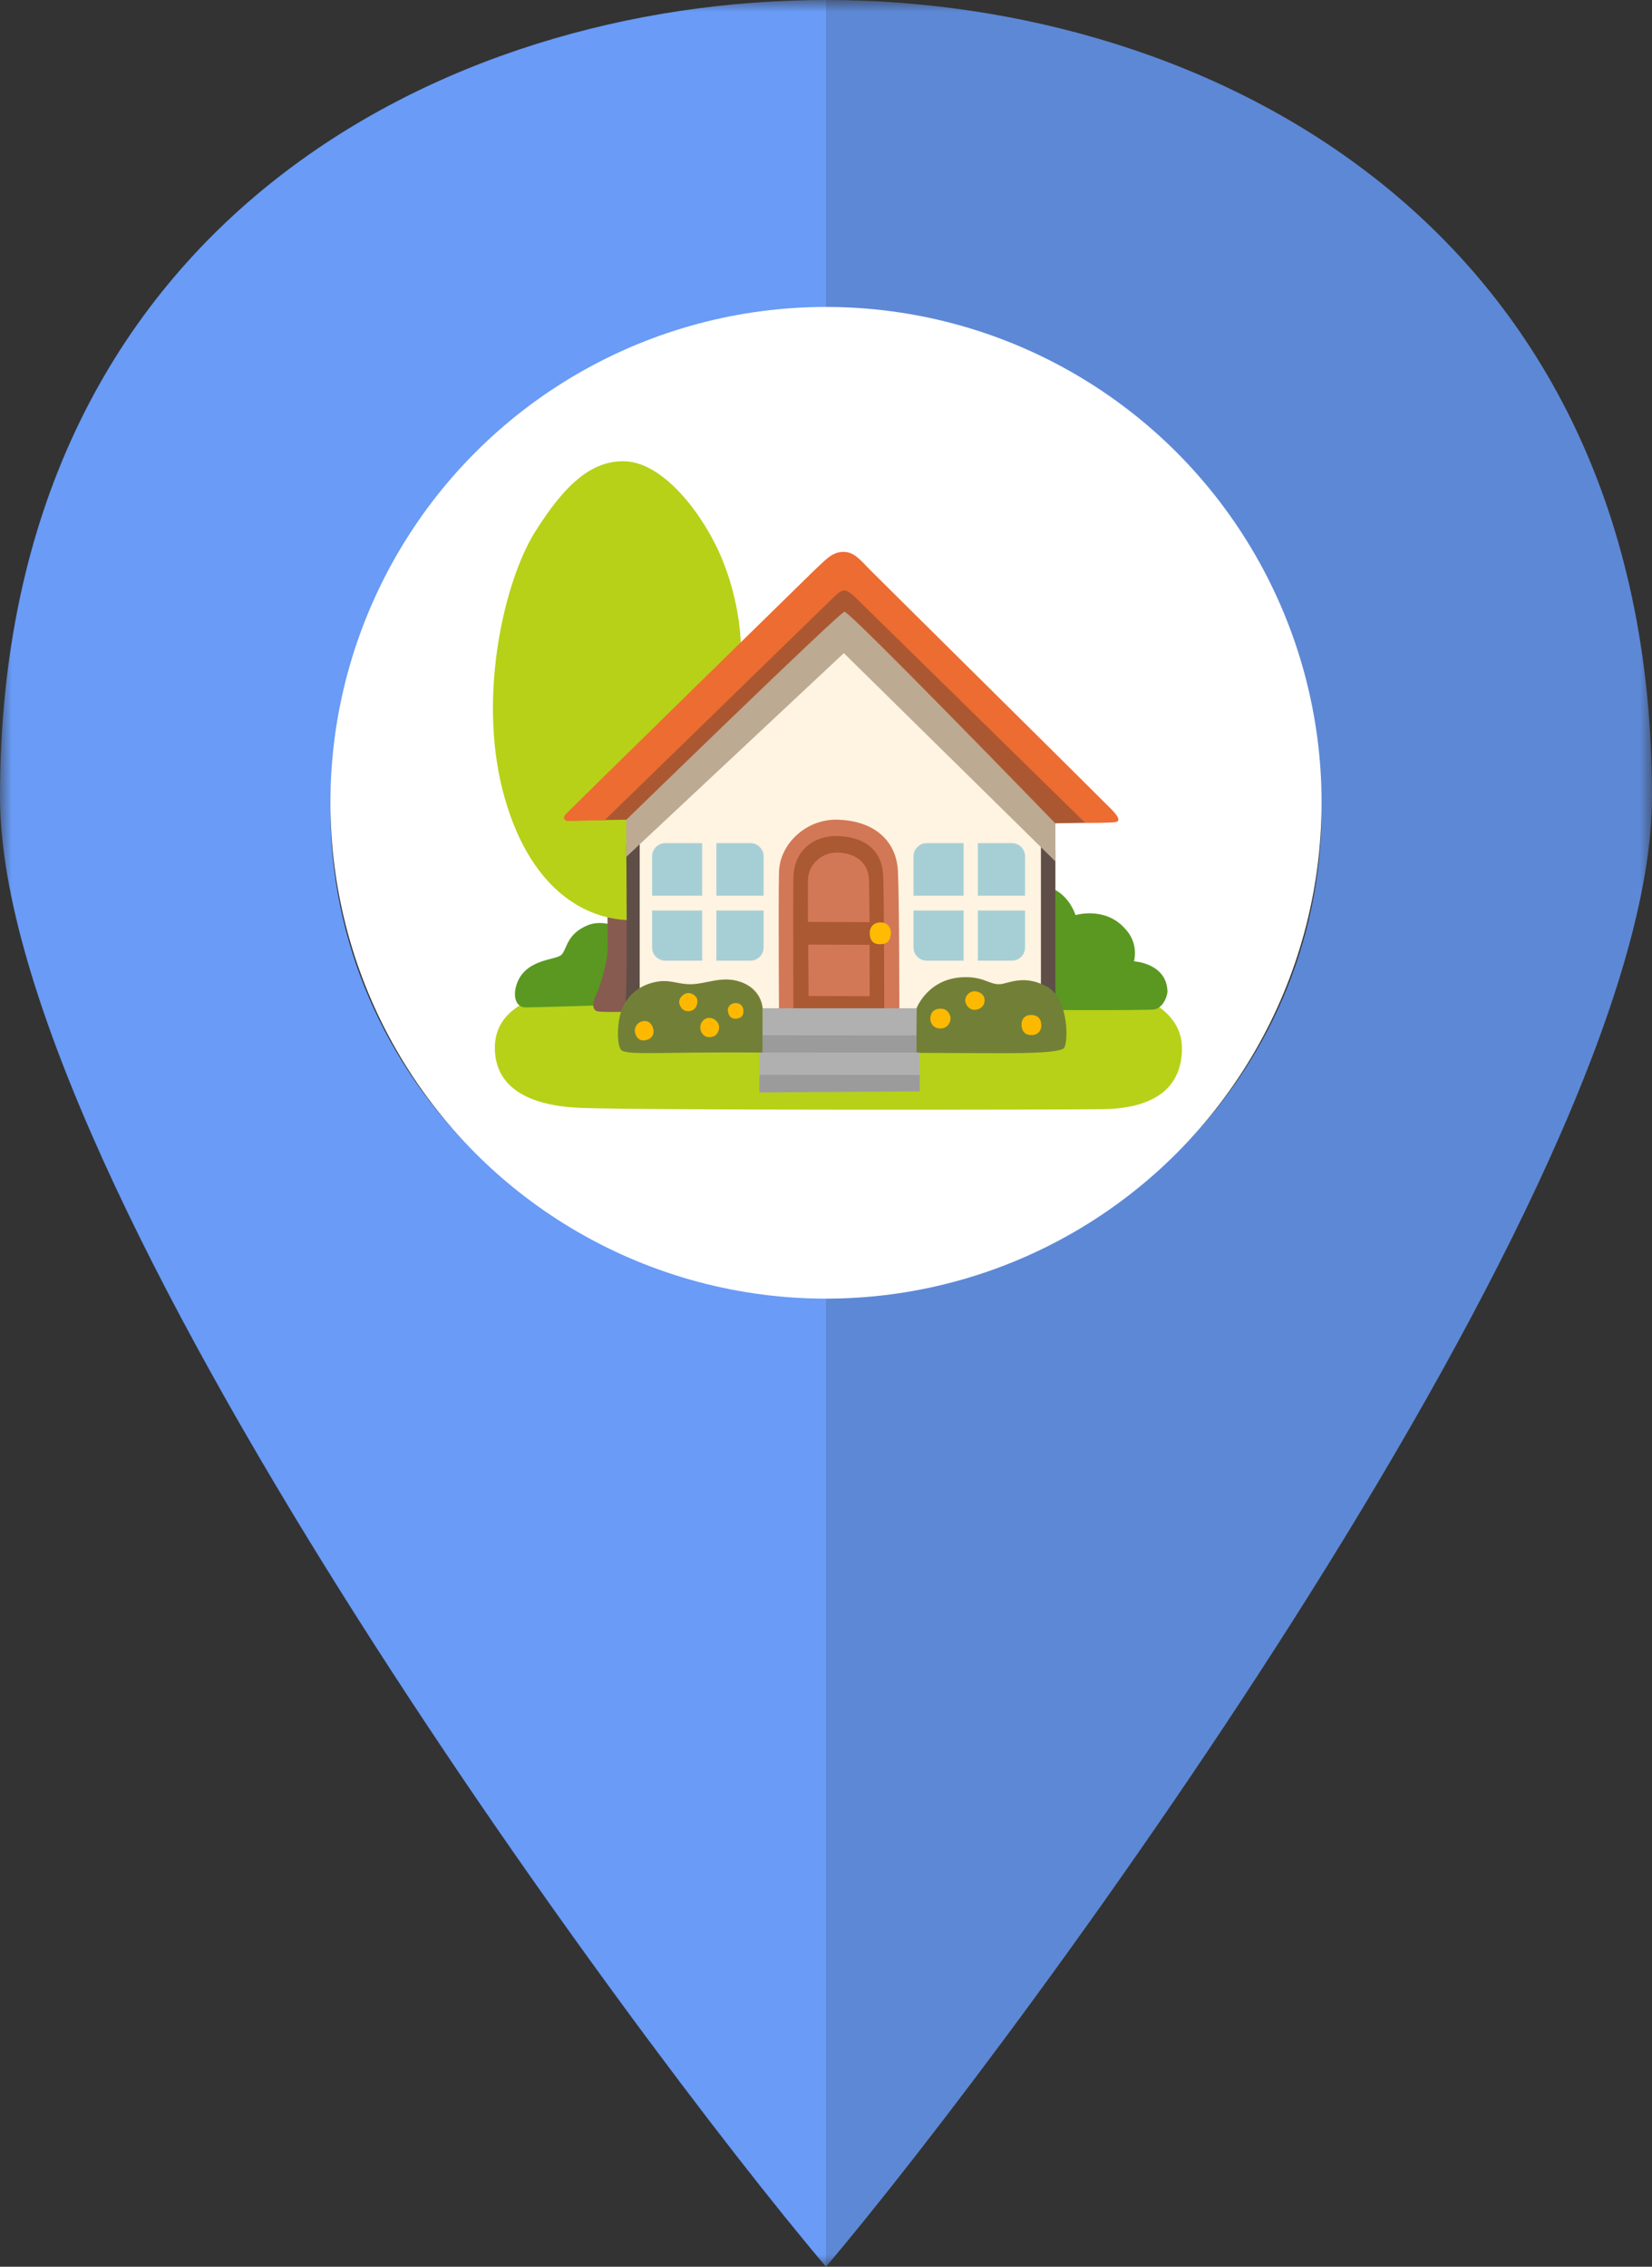 <svg width="70" height="96" viewBox="0 0 70 96" fill="none" xmlns="http://www.w3.org/2000/svg">
<rect x="0" y="0" width="70" height="96" fill="#333333" stroke="none"/>
<g clip-path="url(#clip0_27_165)">
<mask id="mask0_27_165" style="mask-type:luminance" maskUnits="userSpaceOnUse" x="0" y="0" width="70" height="96">
<path d="M70 0H0V96H70V0Z" fill="white"/>
</mask>
<g mask="url(#mask0_27_165)">
<path fill-rule="evenodd" clip-rule="evenodd" d="M35 0C18.846 0 0 9.511 0 33.733C0 50.163 26.927 86.489 35 96V54.857C23.402 54.857 14 45.647 14 34.286C14 22.924 23.402 13.714 35 13.714V0Z" fill="#699BF7"/>
<path fill-rule="evenodd" clip-rule="evenodd" d="M35 0C51.154 0 70 9.511 70 33.733C70 50.163 43.073 86.489 35 96V54.857C46.598 54.857 56 45.647 56 34.286C56 22.924 46.598 13.714 35 13.714V0Z" fill="#5D88D6"/>
</g>
<circle cx="35" cy="34" r="21" fill="white"/>
</g>
<path d="M20.969 44.324C20.942 45.767 21.967 46.818 24.619 46.922C27.27 47.026 45.253 47.002 46.776 46.975C48.3 46.949 50.058 46.477 50.084 44.428C50.111 42.379 47.328 41.907 47.328 41.907C47.328 41.907 24.96 41.933 24.042 41.986C23.124 42.04 21 42.512 20.969 44.324Z" fill="#B7D118"/>
<path d="M42.88 42.769C42.88 42.769 48.651 42.807 48.929 42.749C49.208 42.689 49.431 42.347 49.469 42.008C49.45 40.79 48.05 40.713 48.05 40.713C48.05 40.713 48.283 39.94 47.643 39.301C46.805 38.383 45.573 38.756 45.573 38.756C45.573 38.756 45.374 38.097 44.793 37.736C44.214 37.378 42.935 37.477 42.935 37.477L42.88 42.769ZM26.263 39.276C26.263 39.276 25.52 38.935 24.914 39.182C23.996 39.557 24.035 40.192 23.79 40.437C23.548 40.679 22.23 40.592 21.879 41.727C21.729 42.214 21.86 42.665 22.272 42.665C22.683 42.665 25.735 42.57 25.735 42.57L26.263 39.276Z" fill="#5A9821"/>
<path d="M25.74 38.603C25.74 38.603 25.759 40.063 25.74 40.364C25.721 40.664 25.478 41.693 25.289 42.066C25.103 42.442 25.064 42.778 25.326 42.834C25.587 42.89 27.309 42.834 27.309 42.834L27.031 38.603H25.74Z" fill="#875B50"/>
<path d="M26.956 38.971C24.747 39.046 22.352 37.562 21.3 33.478C20.25 29.395 21.381 24.583 22.676 22.52C23.972 20.456 25.103 19.497 26.479 19.536C28.167 19.587 29.93 21.928 30.683 23.893C31.414 25.796 31.392 27.387 31.392 27.387L27.631 38.564L26.956 38.971Z" fill="#B7D118"/>
<path d="M35.696 26.709L26.825 35.622L26.895 42.689L33.487 43.73L44.415 42.914L44.442 34.91L35.696 26.709Z" fill="#FFF3E1"/>
<path d="M26.493 42.415L27.106 42.076V35.426L26.537 35.806C26.537 35.806 26.6 42.415 26.493 42.415ZM44.107 35.784V42.035L44.72 42.374V36.017L44.107 35.784Z" fill="#5F4E47"/>
<path d="M35.757 27.661L26.537 36.29V34.115L35.766 25.372L44.72 34.643V36.482L35.757 27.661Z" fill="#BCAA93"/>
<path d="M25.631 33.74L25.091 34.738L26.541 34.716C26.541 34.716 35.587 25.917 35.783 25.908C36.018 25.898 44.715 34.869 44.715 34.869L46.001 34.849L36.352 24.454L34.936 24.363L25.631 33.74Z" fill="#AB5832"/>
<path d="M23.962 34.491C23.812 34.675 23.96 34.774 24.083 34.774C24.207 34.774 25.624 34.733 25.624 34.733L35.391 25.23C35.391 25.23 35.616 25 35.776 25.007C35.95 25.016 36.176 25.234 36.176 25.234L45.989 34.854C45.989 34.854 47.108 34.856 47.287 34.813C47.481 34.764 47.382 34.583 47.144 34.326C46.97 34.137 37.045 24.321 36.883 24.152C36.396 23.648 36.156 23.355 35.696 23.374C35.234 23.394 34.96 23.735 34.497 24.162C34.359 24.292 24.028 34.411 23.962 34.491Z" fill="#ED6C31"/>
<path d="M41.434 37.935H43.434V36.268C43.434 35.958 43.182 35.709 42.875 35.709H41.434V37.935ZM40.831 37.935V35.709H39.268C38.958 35.709 38.709 35.961 38.709 36.268V37.935H40.831ZM40.831 38.564H38.709V40.127C38.709 40.437 38.961 40.686 39.268 40.686H40.831V38.564ZM41.434 38.564V40.686H42.875C43.185 40.686 43.434 40.434 43.434 40.127V38.564H41.434ZM30.356 37.935H32.356V36.268C32.356 35.958 32.105 35.709 31.797 35.709H30.356V37.935ZM29.753 37.935V35.709H28.191C27.881 35.709 27.631 35.961 27.631 36.268V37.935H29.753ZM29.753 38.564H27.631V40.127C27.631 40.437 27.883 40.686 28.191 40.686H29.753V38.564ZM30.356 38.564V40.686H31.797C32.107 40.686 32.356 40.434 32.356 40.127V38.564H30.356Z" fill="#A6CFD5"/>
<path d="M33.008 42.989C33.008 42.989 32.979 38.16 33.008 36.942C33.037 35.724 34.182 34.67 35.505 34.716C37.145 34.772 37.987 35.694 38.048 36.884C38.108 38.073 38.108 43.067 38.108 43.067L33.008 42.989Z" fill="#D27857"/>
<path d="M33.621 43.251C33.621 43.251 33.596 38.104 33.621 37.152C33.65 35.971 34.541 35.35 35.575 35.411C36.779 35.479 37.374 36.121 37.42 37.051C37.467 37.981 37.467 43.255 37.467 43.255L33.621 43.251Z" fill="#AB5932"/>
<path d="M36.844 39.056C36.839 38.208 36.832 37.462 36.82 37.232C36.788 36.617 36.352 36.138 35.502 36.109C34.817 36.084 34.253 36.62 34.236 37.252C34.231 37.484 34.231 38.216 34.236 39.044L36.844 39.056ZM34.245 40.005C34.253 41.139 34.262 42.183 34.262 42.183L36.851 42.19C36.851 42.19 36.851 41.151 36.847 40.015L34.245 40.005Z" fill="#D27857"/>
<path d="M36.854 39.492C36.844 39.766 36.956 39.991 37.28 39.991C37.605 39.991 37.726 39.838 37.748 39.543C37.767 39.279 37.585 39.044 37.28 39.066C36.975 39.085 36.861 39.298 36.854 39.492Z" fill="#FFBA02"/>
<path d="M38.632 44.59C38.632 44.59 40.736 44.6 42.272 44.605C43.848 44.607 44.776 44.568 45.059 44.413C45.272 44.297 45.333 42.335 44.371 41.793C43.422 41.258 42.739 41.645 42.405 41.679C41.962 41.722 41.748 41.405 40.998 41.386C39.324 41.342 38.825 42.73 38.825 42.73L38.632 44.59ZM26.326 44.474C26.522 44.66 27.723 44.592 29.36 44.58C30.998 44.568 32.332 44.578 32.332 44.578L32.979 42.996L32.315 42.708C32.315 42.708 32.293 41.827 31.25 41.546C30.528 41.352 29.898 41.672 29.293 41.684C28.685 41.696 28.38 41.444 27.704 41.604C27.074 41.754 26.469 42.19 26.27 43.018C26.132 43.592 26.166 44.324 26.326 44.474Z" fill="#728037"/>
<path d="M32.177 46.264L32.189 44.578H32.313L32.31 42.701H38.845L38.823 44.578H38.968V46.22C38.968 46.218 32.177 46.273 32.177 46.264Z" fill="#B0B0B0"/>
<path d="M38.971 45.527V46.218L32.175 46.264L32.182 45.52L38.971 45.527ZM32.31 43.846L38.837 43.851V44.575L32.31 44.578V43.846Z" fill="#9B9B9B"/>
<path d="M39.423 43.166C39.433 43.367 39.569 43.558 39.85 43.558C40.131 43.558 40.264 43.336 40.276 43.156C40.288 42.977 40.152 42.708 39.84 42.72C39.525 42.73 39.411 42.941 39.423 43.166ZM40.901 42.34C40.881 42.531 41.068 42.798 41.337 42.766C41.605 42.735 41.739 42.544 41.717 42.318C41.695 42.096 41.47 41.982 41.291 41.982C41.114 41.982 40.923 42.127 40.901 42.34ZM43.284 43.41C43.298 43.667 43.417 43.837 43.71 43.837C44.001 43.837 44.124 43.626 44.124 43.435C44.124 43.154 43.979 42.987 43.688 42.987C43.398 42.987 43.274 43.2 43.284 43.41Z" fill="#FDB900"/>
<path d="M27.292 43.243C27.023 43.265 26.89 43.478 26.9 43.67C26.912 43.861 27.045 44.084 27.292 44.062C27.539 44.04 27.706 43.895 27.694 43.67C27.687 43.5 27.571 43.222 27.292 43.243ZM29.172 42.057C28.954 42.057 28.779 42.279 28.779 42.425C28.779 42.57 28.891 42.839 29.172 42.827C29.453 42.815 29.54 42.614 29.552 42.413C29.564 42.212 29.351 42.057 29.172 42.057ZM29.675 43.469C29.656 43.658 29.777 43.938 30.077 43.926C30.38 43.914 30.48 43.67 30.47 43.478C30.458 43.287 30.269 43.12 30.077 43.11C29.889 43.098 29.697 43.243 29.675 43.469ZM30.84 42.795C30.85 42.953 30.942 43.176 31.208 43.142C31.477 43.108 31.509 42.95 31.499 42.783C31.487 42.582 31.342 42.48 31.162 42.48C30.983 42.48 30.828 42.628 30.84 42.795Z" fill="#FEB800"/>
<defs>
<clipPath id="clip0_27_165">
<rect width="70" height="96" fill="white"/>
</clipPath>
</defs>
</svg>
